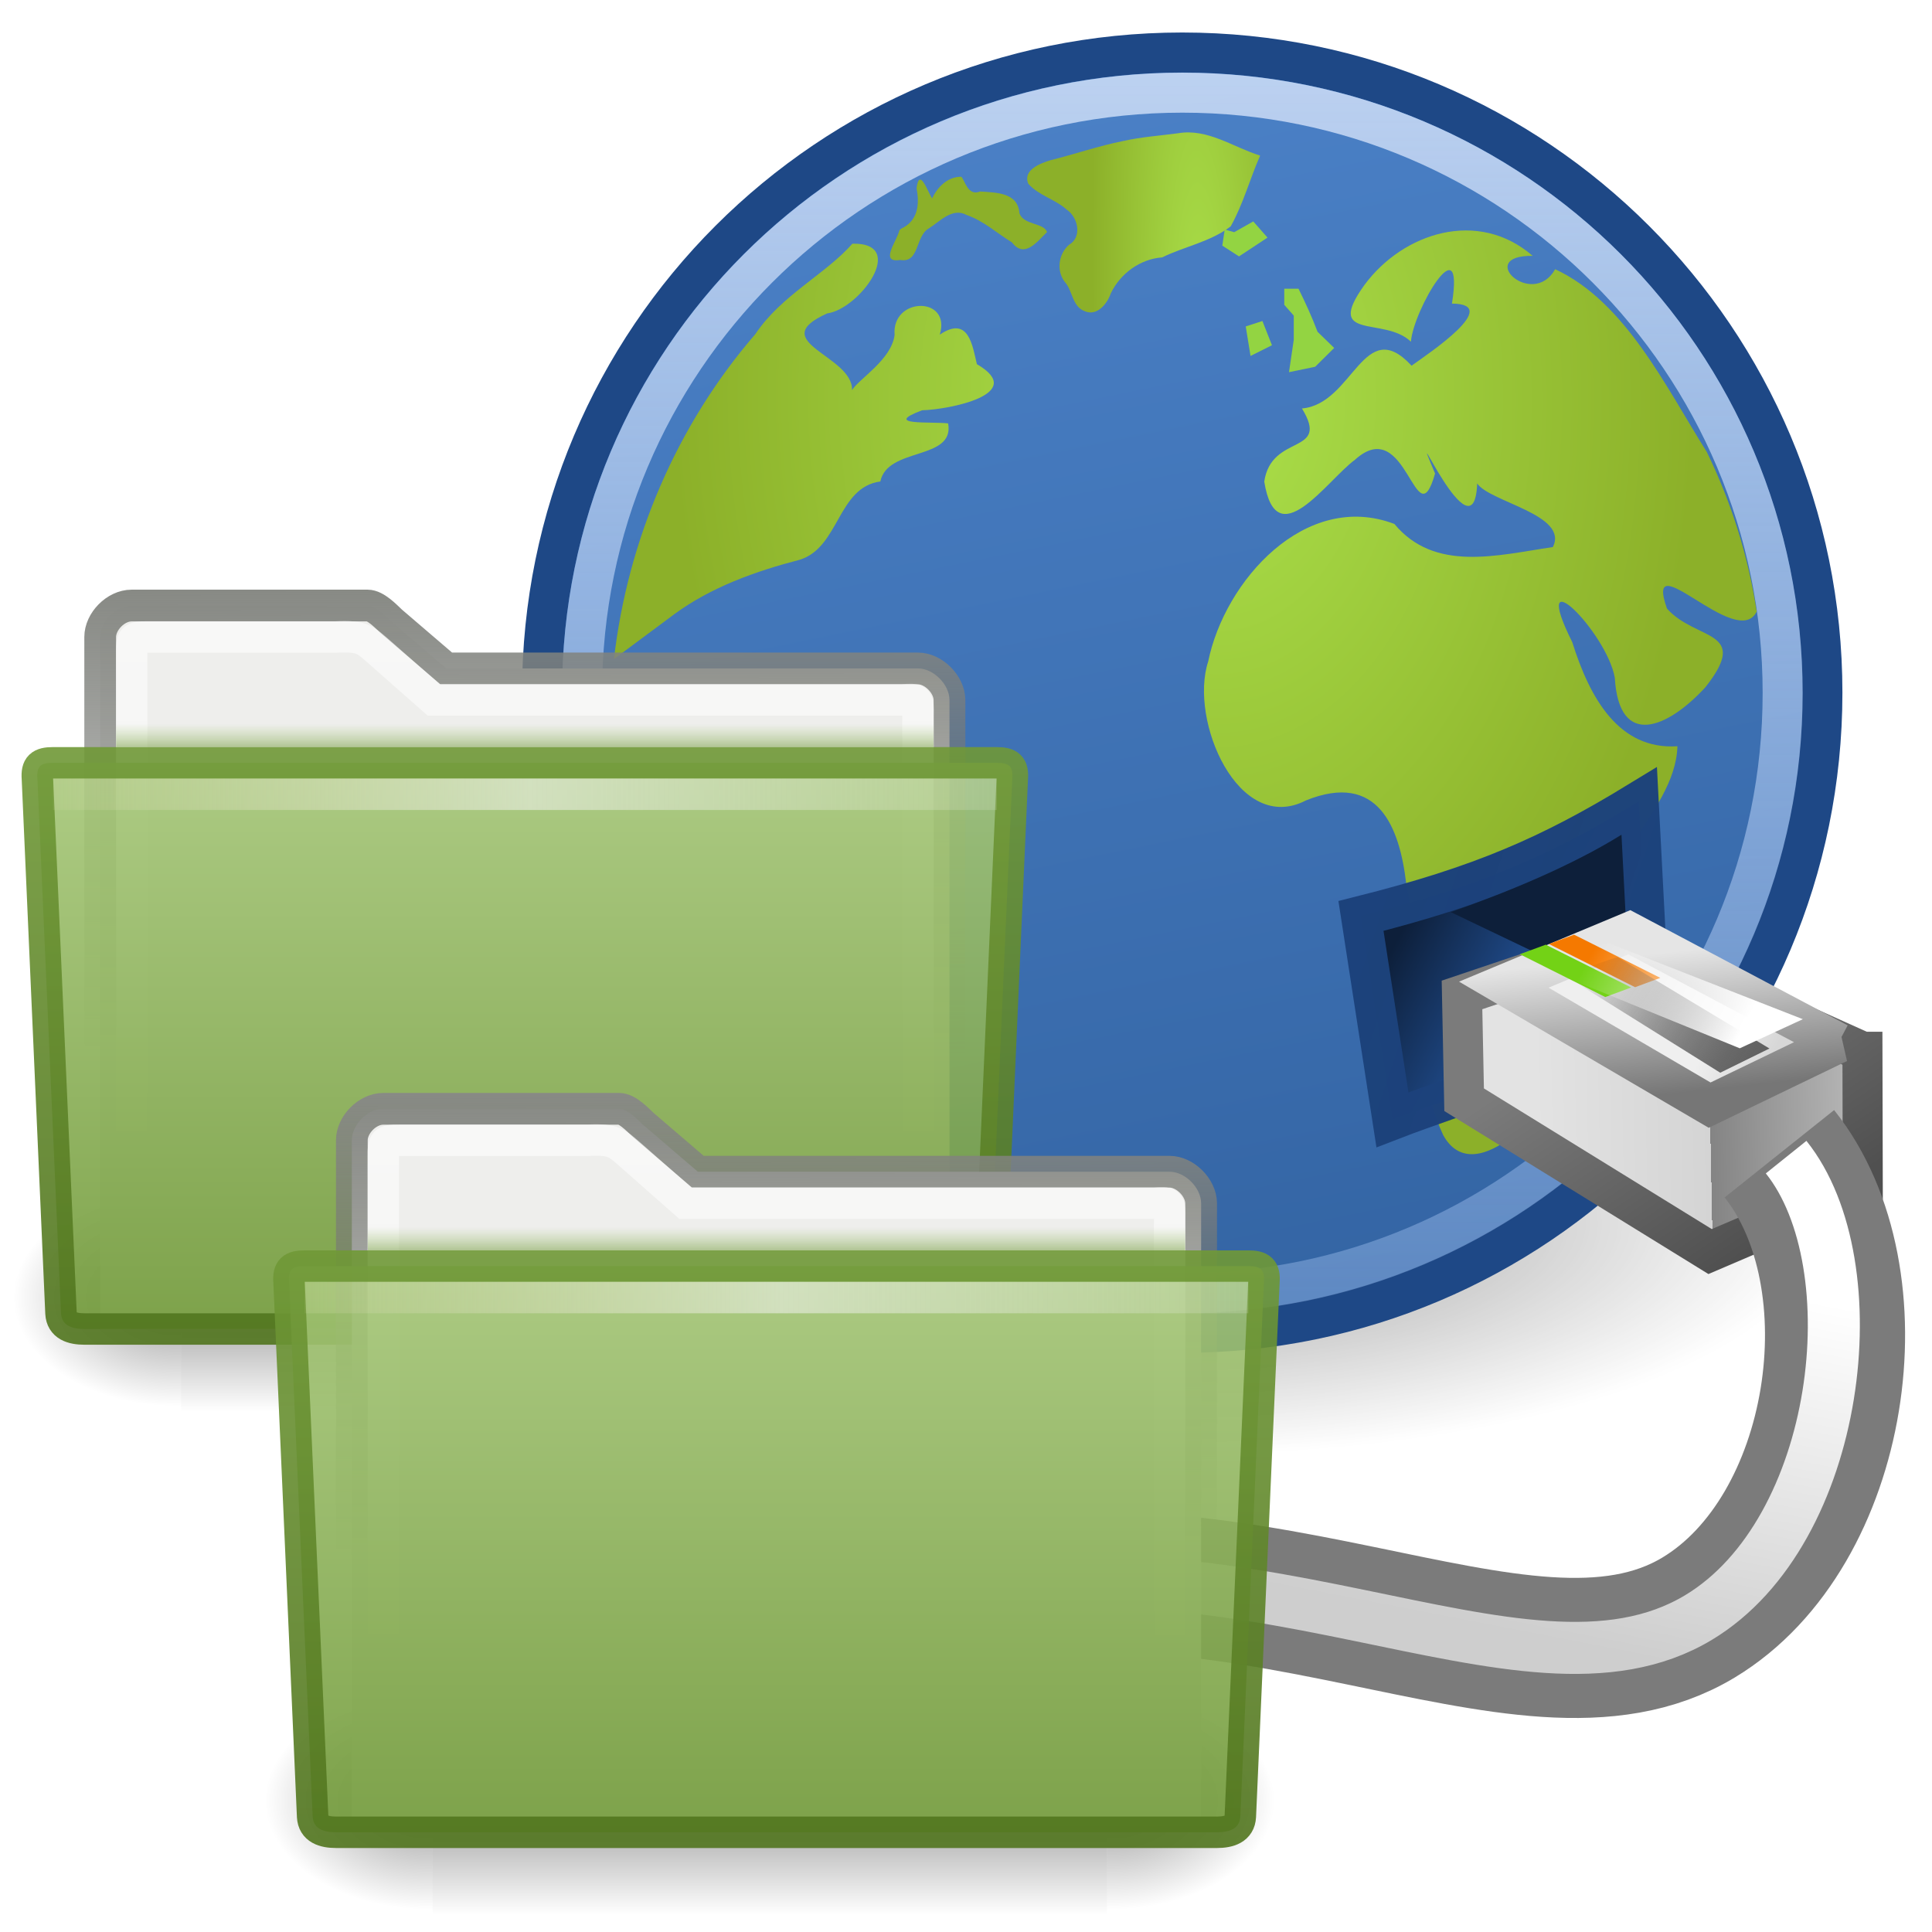 <?xml version="1.0" encoding="UTF-8" standalone="no"?>
<!-- Created with Inkscape (http://www.inkscape.org/) -->

<svg
   xmlns:dc="http://purl.org/dc/elements/1.1/"
   xmlns:cc="http://creativecommons.org/ns#"
   xmlns:rdf="http://www.w3.org/1999/02/22-rdf-syntax-ns#"
   xmlns:svg="http://www.w3.org/2000/svg"
   xmlns="http://www.w3.org/2000/svg"
   xmlns:xlink="http://www.w3.org/1999/xlink"
   xmlns:sodipodi="http://sodipodi.sourceforge.net/DTD/sodipodi-0.dtd"
   xmlns:inkscape="http://www.inkscape.org/namespaces/inkscape"
   width="64"
   height="64"
   id="svg7826"
   sodipodi:version="0.32"
   inkscape:version="0.48.1 r9760"
   sodipodi:docname="shareFiles.svg"
   inkscape:output_extension="org.inkscape.output.svg.inkscape"
   version="1.1"
   inkscape:export-filename="/home/wiliam/devel/guanandy/Images/shareFiles.png"
   inkscape:export-xdpi="90"
   inkscape:export-ydpi="90">
  <defs
     id="defs7828">
    <linearGradient
       inkscape:collect="always"
       xlink:href="#linearGradient4305-4-8"
       id="linearGradient7808"
       gradientUnits="userSpaceOnUse"
       gradientTransform="matrix(0.31,0,0,0.943,4.526,-4.851)"
       x1="7.238"
       y1="36.005"
       x2="132.86"
       y2="35.858" />
    <linearGradient
       inkscape:collect="always"
       xlink:href="#linearGradient10580"
       id="linearGradient7810"
       gradientUnits="userSpaceOnUse"
       gradientTransform="matrix(0.24,0,0,0.167,9.197,22.762)"
       x1="65.307"
       y1="22"
       x2="65.307"
       y2="28.004" />
    <linearGradient
       inkscape:collect="always"
       xlink:href="#linearGradient10572"
       id="linearGradient7814"
       gradientUnits="userSpaceOnUse"
       gradientTransform="matrix(1,0,0,1,-125.388,-36.572)"
       x1="151"
       y1="64"
       x2="151"
       y2="83" />
    <linearGradient
       inkscape:collect="always"
       xlink:href="#linearGradient10566"
       id="linearGradient7812"
       gradientUnits="userSpaceOnUse"
       gradientTransform="matrix(0.242,0,0,0.237,17.726,-50.629)"
       x1="28.273"
       y1="325.342"
       x2="28.272"
       y2="409.804" />
    <linearGradient
       inkscape:collect="always"
       xlink:href="#linearGradient17648"
       id="linearGradient7816"
       gradientUnits="userSpaceOnUse"
       gradientTransform="matrix(0.667,0,0,0.667,7.571,16.595)"
       x1="24.001"
       y1="10.239"
       x2="24"
       y2="38.763" />
    <linearGradient
       inkscape:collect="always"
       xlink:href="#linearGradient6293"
       id="linearGradient7818"
       gradientUnits="userSpaceOnUse"
       gradientTransform="matrix(0.679,0,0,0.666,7.269,16.603)"
       x1="24"
       y1="8.765"
       x2="24.046"
       y2="31.23" />
    <linearGradient
       gradientTransform="matrix(1.003,0,0,1,-8.237,8)"
       y2="19.958"
       x2="71.999"
       y1="14.258"
       x1="71.999"
       gradientUnits="userSpaceOnUse"
       id="linearGradient4305-4-8">
      <stop
         id="stop4307-0-1"
         style="stop-color:#feebd6;stop-opacity:0;"
         offset="0.004" />
      <stop
         offset="0.461"
         style="stop-color:#f5f5f5;stop-opacity:0.53"
         id="stop4309-8-0" />
      <stop
         id="stop4311-0-3"
         style="stop-color:#f5f5f5;stop-opacity:0"
         offset="1" />
    </linearGradient>
    <linearGradient
       inkscape:collect="always"
       xlink:href="#linearGradient4305-4-8"
       id="linearGradient7802"
       gradientUnits="userSpaceOnUse"
       gradientTransform="matrix(0.31,0,0,0.943,-3.474,-20.851)"
       x1="7.238"
       y1="36.005"
       x2="132.86"
       y2="35.858" />
    <linearGradient
       gradientTransform="matrix(1.003,0,0,1,-8.237,8)"
       y2="19.958"
       x2="71.999"
       y1="14.258"
       x1="71.999"
       gradientUnits="userSpaceOnUse"
       id="linearGradient10580">
      <stop
         id="stop10582"
         style="stop-color:#97bf60;stop-opacity:0"
         offset="0.25" />
      <stop
         id="stop10584"
         style="stop-color:#709937;stop-opacity:1"
         offset="1" />
    </linearGradient>
    <linearGradient
       inkscape:collect="always"
       xlink:href="#linearGradient10580"
       id="linearGradient7800"
       gradientUnits="userSpaceOnUse"
       gradientTransform="matrix(0.24,0,0,0.167,1.197,6.762)"
       x1="65.307"
       y1="22"
       x2="65.307"
       y2="28.004" />
    <linearGradient
       inkscape:collect="always"
       id="linearGradient10572">
      <stop
         style="stop-color:#709937;stop-opacity:1"
         offset="0"
         id="stop10574" />
      <stop
         style="stop-color:#51751e;stop-opacity:1"
         offset="1"
         id="stop10576" />
    </linearGradient>
    <linearGradient
       inkscape:collect="always"
       xlink:href="#linearGradient10572"
       id="linearGradient7798"
       gradientUnits="userSpaceOnUse"
       gradientTransform="matrix(1,0,0,1,-133.388,-52.572)"
       x1="151"
       y1="64"
       x2="151"
       y2="83" />
    <linearGradient
       id="linearGradient10566">
      <stop
         style="stop-color:#aacb7d;stop-opacity:1"
         offset="0"
         id="stop10568" />
      <stop
         style="stop-color:#709937;stop-opacity:1"
         offset="1"
         id="stop10570" />
    </linearGradient>
    <linearGradient
       inkscape:collect="always"
       xlink:href="#linearGradient10566"
       id="linearGradient7796"
       gradientUnits="userSpaceOnUse"
       gradientTransform="matrix(0.242,0,0,0.237,9.726,-66.629)"
       x1="28.273"
       y1="325.342"
       x2="28.272"
       y2="409.804" />
    <linearGradient
       id="linearGradient17648">
      <stop
         id="stop17650"
         offset="0"
         style="stop-color:#ffffff;stop-opacity:0.6" />
      <stop
         id="stop17652"
         offset="1"
         style="stop-color:#ffffff;stop-opacity:0;" />
    </linearGradient>
    <linearGradient
       inkscape:collect="always"
       xlink:href="#linearGradient17648"
       id="linearGradient7794"
       gradientUnits="userSpaceOnUse"
       gradientTransform="matrix(0.667,0,0,0.667,-0.429,0.595)"
       x1="24.001"
       y1="10.239"
       x2="24"
       y2="38.763" />
    <linearGradient
       inkscape:collect="always"
       id="linearGradient6293">
      <stop
         style="stop-color:#888a85;stop-opacity:1"
         offset="0"
         id="stop6295" />
      <stop
         style="stop-color:#555753;stop-opacity:0"
         offset="1"
         id="stop6297" />
    </linearGradient>
    <linearGradient
       inkscape:collect="always"
       xlink:href="#linearGradient6293"
       id="linearGradient7792"
       gradientUnits="userSpaceOnUse"
       gradientTransform="matrix(0.679,0,0,0.666,-0.731,0.603)"
       x1="24"
       y1="8.765"
       x2="24.046"
       y2="31.23" />
    <radialGradient
       inkscape:collect="always"
       xlink:href="#linearGradient5060"
       id="radialGradient7790"
       gradientUnits="userSpaceOnUse"
       gradientTransform="matrix(-2.774,0,0,1.97,112.762,-872.885)"
       cx="605.714"
       cy="486.648"
       fx="605.714"
       fy="486.648"
       r="117.143" />
    <radialGradient
       inkscape:collect="always"
       xlink:href="#linearGradient5060"
       id="radialGradient7788"
       gradientUnits="userSpaceOnUse"
       gradientTransform="matrix(2.774,0,0,1.97,-1891.633,-872.885)"
       cx="605.714"
       cy="486.648"
       fx="605.714"
       fy="486.648"
       r="117.143" />
    <linearGradient
       inkscape:collect="always"
       xlink:href="#linearGradient5048"
       id="linearGradient7786"
       gradientUnits="userSpaceOnUse"
       gradientTransform="matrix(2.774,0,0,1.97,-1892.179,-872.885)"
       x1="302.857"
       y1="366.648"
       x2="302.857"
       y2="609.505" />
    <radialGradient
       inkscape:collect="always"
       xlink:href="#linearGradient5060"
       id="radialGradient7824"
       gradientUnits="userSpaceOnUse"
       gradientTransform="matrix(-2.774,0,0,1.97,112.762,-872.885)"
       cx="605.714"
       cy="486.648"
       fx="605.714"
       fy="486.648"
       r="117.143" />
    <linearGradient
       inkscape:collect="always"
       id="linearGradient5060">
      <stop
         style="stop-color:black;stop-opacity:1;"
         offset="0"
         id="stop5062" />
      <stop
         style="stop-color:black;stop-opacity:0;"
         offset="1"
         id="stop5064" />
    </linearGradient>
    <radialGradient
       inkscape:collect="always"
       xlink:href="#linearGradient5060"
       id="radialGradient7822"
       gradientUnits="userSpaceOnUse"
       gradientTransform="matrix(2.774,0,0,1.97,-1891.633,-872.885)"
       cx="605.714"
       cy="486.648"
       fx="605.714"
       fy="486.648"
       r="117.143" />
    <linearGradient
       id="linearGradient5048">
      <stop
         style="stop-color:black;stop-opacity:0;"
         offset="0"
         id="stop5050" />
      <stop
         id="stop5056"
         offset="0.5"
         style="stop-color:black;stop-opacity:1;" />
      <stop
         style="stop-color:black;stop-opacity:0;"
         offset="1"
         id="stop5052" />
    </linearGradient>
    <linearGradient
       inkscape:collect="always"
       xlink:href="#linearGradient5048"
       id="linearGradient7820"
       gradientUnits="userSpaceOnUse"
       gradientTransform="matrix(2.774,0,0,1.97,-1892.179,-872.885)"
       x1="302.857"
       y1="366.648"
       x2="302.857"
       y2="609.505" />
    <radialGradient
       r="8.062"
       fy="19.031"
       fx="11.25"
       cy="19.031"
       cx="11.25"
       gradientTransform="matrix(1,0,0,0.283,0,13.646)"
       gradientUnits="userSpaceOnUse"
       id="radialGradient5855"
       xlink:href="#linearGradient5105"
       inkscape:collect="always" />
    <linearGradient
       inkscape:collect="always"
       id="linearGradient5105">
      <stop
         style="stop-color:black;stop-opacity:1;"
         offset="0"
         id="stop5107" />
      <stop
         style="stop-color:black;stop-opacity:0;"
         offset="1"
         id="stop5109" />
    </linearGradient>
    <linearGradient
       gradientTransform="translate(-2.07875e-5,-1)"
       gradientUnits="userSpaceOnUse"
       y2="37"
       x2="25"
       y1="9"
       x1="25"
       id="linearGradient3169"
       xlink:href="#linearGradient3163"
       inkscape:collect="always" />
    <linearGradient
       id="linearGradient3163">
      <stop
         id="stop3165"
         offset="0"
         style="stop-color:#faa546;stop-opacity:1;" />
      <stop
         id="stop3167"
         offset="1"
         style="stop-color:#e07a1f;stop-opacity:1;" />
    </linearGradient>
    <linearGradient
       y2="58.048"
       x2="105.324"
       y1="2.048"
       x1="58.749"
       gradientTransform="matrix(1.005,0,0,1,-55.021,-4.048)"
       gradientUnits="userSpaceOnUse"
       id="linearGradient5862"
       xlink:href="#linearGradient5113"
       inkscape:collect="always" />
    <linearGradient
       inkscape:collect="always"
       id="linearGradient5113">
      <stop
         style="stop-color:white;stop-opacity:1;"
         offset="0"
         id="stop5115" />
      <stop
         style="stop-color:white;stop-opacity:0;"
         offset="1"
         id="stop5117" />
    </linearGradient>
    <radialGradient
       r="16.336"
       fy="31.564"
       fx="16.537"
       cy="31.564"
       cx="16.537"
       gradientUnits="userSpaceOnUse"
       id="radialGradient7061"
       xlink:href="#linearGradient13101"
       inkscape:collect="always" />
    <linearGradient
       id="linearGradient13101"
       inkscape:collect="always">
      <stop
         id="stop13103"
         offset="0"
         style="stop-color:#000000;stop-opacity:1;" />
      <stop
         id="stop13105"
         offset="1"
         style="stop-color:#000000;stop-opacity:0;" />
    </linearGradient>
    <filter
       id="filter14190"
       inkscape:collect="always"
       color-interpolation-filters="sRGB">
      <feGaussianBlur
         id="feGaussianBlur14192"
         stdDeviation="0.789"
         inkscape:collect="always" />
    </filter>
    <linearGradient
       y2="48.41"
       x2="17.795"
       y1="15.976"
       x1="11.167"
       gradientUnits="userSpaceOnUse"
       id="linearGradient7063"
       xlink:href="#linearGradient4173"
       inkscape:collect="always" />
    <linearGradient
       id="linearGradient4173">
      <stop
         id="stop4175"
         offset="0"
         style="stop-color:#4b81c7;stop-opacity:1" />
      <stop
         id="stop4177"
         offset="1"
         style="stop-color:#3364a3;stop-opacity:1" />
    </linearGradient>
    <linearGradient
       y2="52.398"
       x2="15.877"
       y1="14.684"
       x1="15.865"
       gradientUnits="userSpaceOnUse"
       id="linearGradient7065"
       xlink:href="#linearGradient5154"
       inkscape:collect="always" />
    <linearGradient
       id="linearGradient5154">
      <stop
         id="stop5156"
         offset="0"
         style="stop-color:#bcd1f0;stop-opacity:1;" />
      <stop
         id="stop5158"
         offset="1"
         style="stop-color:#89aee3;stop-opacity:0.407;" />
    </linearGradient>
    <radialGradient
       r="4.135"
       fy="14.542"
       fx="25.135"
       cy="14.542"
       cx="25.135"
       gradientTransform="matrix(0.13,4.701,-0.66,0.018,36.345,-107.329)"
       gradientUnits="userSpaceOnUse"
       id="radialGradient3218"
       xlink:href="#linearGradient8918"
       inkscape:collect="always" />
    <linearGradient
       id="linearGradient8918">
      <stop
         id="stop8920"
         offset="0"
         style="stop-color:#abe14b;stop-opacity:1;" />
      <stop
         id="stop8922"
         offset="1"
         style="stop-color:#8cb029;stop-opacity:1;" />
    </linearGradient>
    <radialGradient
       r="8.617"
       fy="18.944"
       fx="24.652"
       cy="18.944"
       cx="24.653"
       gradientTransform="matrix(0.056,2.01,-1.435,0.04,54.923,-38.966)"
       gradientUnits="userSpaceOnUse"
       id="radialGradient3183"
       xlink:href="#linearGradient8918"
       inkscape:collect="always" />
    <radialGradient
       r="2.972"
       fy="17.574"
       fx="24.479"
       cy="17.574"
       cx="24.479"
       gradientTransform="matrix(0.181,6.54,-0.488,0.014,34.419,-149.321)"
       gradientUnits="userSpaceOnUse"
       id="radialGradient3198"
       xlink:href="#linearGradient8918"
       inkscape:collect="always" />
    <radialGradient
       r="9.822"
       fy="17.258"
       fx="25.969"
       cy="17.258"
       cx="25.969"
       gradientTransform="matrix(0.05,1.817,-1.223,0.034,50.07,-36.844)"
       gradientUnits="userSpaceOnUse"
       id="radialGradient3168"
       xlink:href="#linearGradient8918"
       inkscape:collect="always" />
    <linearGradient
       gradientTransform="matrix(1.135,0.383,-0.381,1.132,-110.422,-58.018)"
       gradientUnits="userSpaceOnUse"
       y2="26.142"
       x2="137.043"
       y1="26.582"
       x1="139.814"
       id="linearGradient8096"
       xlink:href="#linearGradient8090"
       inkscape:collect="always" />
    <linearGradient
       id="linearGradient8090"
       inkscape:collect="always">
      <stop
         id="stop8092"
         offset="0"
         style="stop-color:#214e90;stop-opacity:1" />
      <stop
         id="stop8094"
         offset="1"
         style="stop-color:#0d1f3a;stop-opacity:1" />
    </linearGradient>
    <linearGradient
       gradientTransform="matrix(1.135,0.383,-0.381,1.132,-110.422,-58.018)"
       gradientUnits="userSpaceOnUse"
       y2="25.485"
       x2="142.382"
       y1="25.485"
       x1="135.059"
       id="linearGradient8106"
       xlink:href="#linearGradient8100"
       inkscape:collect="always" />
    <linearGradient
       id="linearGradient8100">
      <stop
         id="stop8102"
         offset="0"
         style="stop-color:#1c427b;stop-opacity:1;" />
      <stop
         id="stop8104"
         offset="1"
         style="stop-color:#1c427b;stop-opacity:0.979" />
    </linearGradient>
    <linearGradient
       gradientTransform="matrix(1.022,0,0,1,-102.973,-6e-6)"
       gradientUnits="userSpaceOnUse"
       y2="29.286"
       x2="146.803"
       y1="29.455"
       x1="138.241"
       id="linearGradient8121"
       xlink:href="#linearGradient8115"
       inkscape:collect="always" />
    <linearGradient
       id="linearGradient8115">
      <stop
         id="stop8117"
         offset="0"
         style="stop-color:#e3e3e3;stop-opacity:1;" />
      <stop
         style="stop-color:#d4d4d4;stop-opacity:1;"
         offset="0.5"
         id="stop8123" />
      <stop
         id="stop8125"
         offset="0.5"
         style="stop-color:#848484;stop-opacity:1;" />
      <stop
         id="stop8119"
         offset="1"
         style="stop-color:#c1c1c1;stop-opacity:1;" />
    </linearGradient>
    <linearGradient
       gradientTransform="translate(7.0596046e-6,-6e-6)"
       gradientUnits="userSpaceOnUse"
       y2="32.121"
       x2="44.09"
       y1="26.521"
       x1="40.321"
       id="linearGradient13096"
       xlink:href="#linearGradient13090"
       inkscape:collect="always" />
    <linearGradient
       id="linearGradient13090"
       inkscape:collect="always">
      <stop
         id="stop13092"
         offset="0"
         style="stop-color:#7b7b7b;stop-opacity:1;" />
      <stop
         id="stop13094"
         offset="1"
         style="stop-color:#505050;stop-opacity:1" />
    </linearGradient>
    <linearGradient
       y2="33.344"
       x2="44.018"
       y1="42.278"
       x1="42.381"
       gradientTransform="matrix(1,0,0,1.058,7.0596046e-6,-1.859)"
       gradientUnits="userSpaceOnUse"
       id="linearGradient7095"
       xlink:href="#linearGradient4612"
       inkscape:collect="always" />
    <linearGradient
       id="linearGradient4612"
       inkscape:collect="always">
      <stop
         id="stop4614"
         offset="0"
         style="stop-color:#cecece;stop-opacity:1;" />
      <stop
         id="stop4616"
         offset="1"
         style="stop-color:#ffffff;stop-opacity:1" />
    </linearGradient>
    <linearGradient
       y2="88.849"
       x2="327.92"
       y1="93.75"
       x1="327.92"
       gradientUnits="userSpaceOnUse"
       id="linearGradient9330"
       xlink:href="#linearGradient4772"
       inkscape:collect="always" />
    <linearGradient
       id="linearGradient4772"
       inkscape:collect="always">
      <stop
         id="stop4774"
         offset="0"
         style="stop-color:#000000;stop-opacity:1;" />
      <stop
         id="stop4776"
         offset="1"
         style="stop-color:#000000;stop-opacity:0;" />
    </linearGradient>
    <linearGradient
       y2="93.069"
       x2="320.281"
       y1="86.743"
       x1="320.281"
       gradientTransform="matrix(0.688,0,0,0.704,99.031,88.958)"
       gradientUnits="userSpaceOnUse"
       id="linearGradient9332"
       xlink:href="#linearGradient4693"
       inkscape:collect="always" />
    <linearGradient
       id="linearGradient4693">
      <stop
         style="stop-color:#555753;stop-opacity:1"
         offset="0"
         id="stop4695" />
      <stop
         id="stop4701"
         offset="0.301"
         style="stop-color:#babdb6;stop-opacity:1" />
      <stop
         style="stop-color:#eeeeec;stop-opacity:1"
         offset="0.48"
         id="stop3408" />
      <stop
         id="stop4699"
         offset="0.643"
         style="stop-color:#ffffff;stop-opacity:1" />
      <stop
         style="stop-color:#555753;stop-opacity:1"
         offset="1"
         id="stop4697" />
    </linearGradient>
    <linearGradient
       y2="93.876"
       x2="325.812"
       y1="86.909"
       x1="325.812"
       gradientTransform="matrix(0.688,0,0,0.704,99.031,88.958)"
       gradientUnits="userSpaceOnUse"
       id="linearGradient9334"
       xlink:href="#linearGradient2712"
       inkscape:collect="always" />
    <linearGradient
       id="linearGradient2712">
      <stop
         style="stop-color:#555753;stop-opacity:1"
         offset="0"
         id="stop2714" />
      <stop
         id="stop2716"
         offset="0.52"
         style="stop-color:#babdb6;stop-opacity:1" />
      <stop
         style="stop-color:#888a85;stop-opacity:1"
         offset="0.817"
         id="stop2718" />
      <stop
         style="stop-color:#555753;stop-opacity:1"
         offset="1"
         id="stop2720" />
    </linearGradient>
    <radialGradient
       r="8.438"
       fy="91.506"
       fx="320.031"
       cy="91.506"
       cx="320.031"
       gradientTransform="matrix(1.274,1.1189841e-8,0,0.158,-88.512,138.061)"
       gradientUnits="userSpaceOnUse"
       id="radialGradient9336"
       xlink:href="#linearGradient4713"
       inkscape:collect="always" />
    <linearGradient
       id="linearGradient4713"
       inkscape:collect="always">
      <stop
         id="stop4715"
         offset="0"
         style="stop-color:#ffffff;stop-opacity:1;" />
      <stop
         id="stop4717"
         offset="1"
         style="stop-color:#ffffff;stop-opacity:0;" />
    </linearGradient>
    <linearGradient
       y2="93.5"
       x2="328.25"
       y1="93.5"
       x1="311.625"
       gradientTransform="matrix(0.67,0,0,0.956,104.587,65.046)"
       gradientUnits="userSpaceOnUse"
       id="linearGradient9338"
       xlink:href="#linearGradient2715"
       inkscape:collect="always" />
    <linearGradient
       id="linearGradient2715">
      <stop
         style="stop-color:#ffffff;stop-opacity:1;"
         offset="0"
         id="stop2717" />
      <stop
         id="stop2719"
         offset="0.162"
         style="stop-color:#d3d7cf;stop-opacity:1" />
      <stop
         style="stop-color:#d3d7cf;stop-opacity:1"
         offset="0.856"
         id="stop2721" />
      <stop
         style="stop-color:#ffffff;stop-opacity:1"
         offset="1"
         id="stop2723" />
    </linearGradient>
    <radialGradient
       r="23"
       fy="61.655"
       fx="314.31"
       cy="61.655"
       cx="314.31"
       gradientTransform="matrix(0.776,2.944,-0.74,0.202,114.423,-805.602)"
       gradientUnits="userSpaceOnUse"
       id="radialGradient9340"
       xlink:href="#linearGradient4654"
       inkscape:collect="always" />
    <linearGradient
       id="linearGradient4654"
       inkscape:collect="always">
      <stop
         id="stop4656"
         offset="0"
         style="stop-color:#eeeeec;stop-opacity:1" />
      <stop
         id="stop4658"
         offset="1"
         style="stop-color:#babdb6;stop-opacity:1" />
    </linearGradient>
    <linearGradient
       y2="54.018"
       x2="293"
       y1="97"
       x1="333.25"
       gradientTransform="matrix(0.689,0,0,0.7,98.556,90.315)"
       gradientUnits="userSpaceOnUse"
       id="linearGradient9342"
       xlink:href="#linearGradient5538"
       inkscape:collect="always" />
    <linearGradient
       inkscape:collect="always"
       id="linearGradient5538">
      <stop
         style="stop-color:#555753;stop-opacity:1;"
         offset="0"
         id="stop5540" />
      <stop
         style="stop-color:#babdb6;stop-opacity:1"
         offset="1"
         id="stop5542" />
    </linearGradient>
    <radialGradient
       r="22"
       fy="75.284"
       fx="314.369"
       cy="75.284"
       cx="314.369"
       gradientTransform="matrix(-2.084,-0.717,0.144,-0.422,965.518,393.216)"
       gradientUnits="userSpaceOnUse"
       id="radialGradient9344"
       xlink:href="#linearGradient4646"
       inkscape:collect="always" />
    <linearGradient
       id="linearGradient4646"
       inkscape:collect="always">
      <stop
         id="stop4648"
         offset="0"
         style="stop-color:#ffffff;stop-opacity:1;" />
      <stop
         id="stop4650"
         offset="1"
         style="stop-color:#ffffff;stop-opacity:0.1" />
    </linearGradient>
    <radialGradient
       r="19"
       fy="37.922"
       fx="24.006"
       cy="37.922"
       cx="24.006"
       gradientTransform="matrix(1.749,0,0,0.711,277.006,120.294)"
       gradientUnits="userSpaceOnUse"
       id="radialGradient9346"
       xlink:href="#linearGradient2705"
       inkscape:collect="always" />
    <linearGradient
       id="linearGradient2705">
      <stop
         id="stop2707"
         offset="0"
         style="stop-color:#97bf60;stop-opacity:1" />
      <stop
         id="stop2709"
         offset="1"
         style="stop-color:#51751e;stop-opacity:1" />
    </linearGradient>
    <linearGradient
       y2="202.5"
       x2="178"
       y1="44.5"
       x1="88"
       gradientTransform="matrix(0.125,0,0,0.113,300.5,123.871)"
       gradientUnits="userSpaceOnUse"
       id="linearGradient9348"
       xlink:href="#linearGradient5687"
       inkscape:collect="always" />
    <linearGradient
       id="linearGradient5687"
       inkscape:collect="always">
      <stop
         id="stop5689"
         offset="0"
         style="stop-color:#ffffff;stop-opacity:1;" />
      <stop
         id="stop5691"
         offset="1"
         style="stop-color:#ffffff;stop-opacity:0;" />
    </linearGradient>
    <radialGradient
       r="12.5"
       fy="58"
       fx="327.5"
       cy="58"
       cx="327.5"
       gradientTransform="matrix(3.654,3.5088616e-8,0,0.869,-871.678,81.613)"
       gradientUnits="userSpaceOnUse"
       id="radialGradient9350"
       xlink:href="#linearGradient4788"
       inkscape:collect="always" />
    <linearGradient
       id="linearGradient4788"
       inkscape:collect="always">
      <stop
         id="stop4790"
         offset="0"
         style="stop-color:#ffffff;stop-opacity:1;" />
      <stop
         id="stop4792"
         offset="1"
         style="stop-color:#ffffff;stop-opacity:0;" />
    </linearGradient>
    <radialGradient
       r="12.5"
       fy="58"
       fx="326.021"
       cy="58"
       cx="326.021"
       gradientTransform="matrix(-1.489,6.543068e-7,0.063,-1.061,793.032,193.52)"
       gradientUnits="userSpaceOnUse"
       id="radialGradient9352"
       xlink:href="#linearGradient4788-7"
       inkscape:collect="always" />
    <linearGradient
       id="linearGradient4788-7"
       inkscape:collect="always">
      <stop
         id="stop4790-8"
         offset="0"
         style="stop-color:#ffffff;stop-opacity:1;" />
      <stop
         id="stop4792-6"
         offset="1"
         style="stop-color:#ffffff;stop-opacity:0;" />
    </linearGradient>
    <linearGradient
       gradientTransform="matrix(1.005,0,0,1,-100.411,-6e-6)"
       gradientUnits="userSpaceOnUse"
       y2="26.851"
       x2="144.288"
       y1="26.125"
       x1="142.902"
       id="linearGradient8143"
       xlink:href="#linearGradient8137"
       inkscape:collect="always" />
    <linearGradient
       id="linearGradient8137">
      <stop
         id="stop8139"
         offset="0"
         style="stop-color:#efefef;stop-opacity:1" />
      <stop
         id="stop8141"
         offset="1"
         style="stop-color:#d7d7d7;stop-opacity:1" />
    </linearGradient>
    <linearGradient
       gradientTransform="matrix(1.005,0,0,1,-100.411,-6e-6)"
       gradientUnits="userSpaceOnUse"
       y2="28.502"
       x2="141.461"
       y1="24.998"
       x1="141.082"
       id="linearGradient8133"
       xlink:href="#linearGradient8127"
       inkscape:collect="always" />
    <linearGradient
       id="linearGradient8127">
      <stop
         id="stop8129"
         offset="0"
         style="stop-color:#e5e5e5;stop-opacity:1;" />
      <stop
         id="stop8131"
         offset="1"
         style="stop-color:#767676;stop-opacity:1" />
    </linearGradient>
    <linearGradient
       gradientTransform="translate(7.0596046e-6,-6e-6)"
       gradientUnits="userSpaceOnUse"
       y2="25.092"
       x2="39.727"
       y1="27.865"
       x1="43.774"
       id="linearGradient13136"
       xlink:href="#linearGradient13130"
       inkscape:collect="always" />
    <linearGradient
       id="linearGradient13130"
       inkscape:collect="always">
      <stop
         id="stop13132"
         offset="0"
         style="stop-color:#616161;stop-opacity:1" />
      <stop
         id="stop13134"
         offset="1"
         style="stop-color:#000000;stop-opacity:0" />
    </linearGradient>
    <linearGradient
       gradientTransform="translate(0.27,0.377)"
       gradientUnits="userSpaceOnUse"
       y2="24.55"
       x2="39.48"
       y1="26.509"
       x1="43.223"
       id="linearGradient13128"
       xlink:href="#linearGradient13122"
       inkscape:collect="always" />
    <linearGradient
       id="linearGradient13122"
       inkscape:collect="always">
      <stop
         id="stop13124"
         offset="0"
         style="stop-color:#ffffff;stop-opacity:1;" />
      <stop
         id="stop13126"
         offset="1"
         style="stop-color:#ffffff;stop-opacity:0;" />
    </linearGradient>
    <linearGradient
       inkscape:collect="always"
       xlink:href="#linearGradient13122"
       id="linearGradient3575"
       gradientUnits="userSpaceOnUse"
       gradientTransform="translate(0.917,52.59)"
       x1="43.223"
       y1="26.509"
       x2="39.48"
       y2="24.55" />
    <linearGradient
       inkscape:collect="always"
       xlink:href="#linearGradient13130"
       id="linearGradient3579"
       gradientUnits="userSpaceOnUse"
       gradientTransform="translate(0.647,52.213)"
       x1="43.774"
       y1="27.865"
       x2="39.727"
       y2="25.092" />
    <linearGradient
       inkscape:collect="always"
       xlink:href="#linearGradient8137"
       id="linearGradient3583"
       gradientUnits="userSpaceOnUse"
       gradientTransform="matrix(1.005,0,0,1,-99.764,52.213)"
       x1="142.902"
       y1="26.125"
       x2="144.288"
       y2="26.851" />
    <linearGradient
       inkscape:collect="always"
       xlink:href="#linearGradient8127"
       id="linearGradient3585"
       gradientUnits="userSpaceOnUse"
       gradientTransform="matrix(1.005,0,0,1,-99.764,52.213)"
       x1="141.082"
       y1="24.998"
       x2="141.461"
       y2="28.502" />
    <linearGradient
       inkscape:collect="always"
       xlink:href="#linearGradient4612"
       id="linearGradient3603"
       gradientUnits="userSpaceOnUse"
       gradientTransform="matrix(1,0,0,1.058,0.647,50.354)"
       x1="42.381"
       y1="42.278"
       x2="44.018"
       y2="33.344" />
    <linearGradient
       inkscape:collect="always"
       xlink:href="#linearGradient8115"
       id="linearGradient3607"
       gradientUnits="userSpaceOnUse"
       gradientTransform="matrix(1.022,0,0,1,-102.327,52.213)"
       x1="138.241"
       y1="29.455"
       x2="146.803"
       y2="29.286" />
    <linearGradient
       inkscape:collect="always"
       xlink:href="#linearGradient13090"
       id="linearGradient3609"
       gradientUnits="userSpaceOnUse"
       gradientTransform="translate(0.647,52.213)"
       x1="40.321"
       y1="26.521"
       x2="44.09"
       y2="32.121" />
    <linearGradient
       inkscape:collect="always"
       xlink:href="#linearGradient8090"
       id="linearGradient3613"
       gradientUnits="userSpaceOnUse"
       gradientTransform="matrix(1.135,0.383,-0.381,1.132,-109.775,-5.805)"
       x1="139.814"
       y1="26.582"
       x2="137.043"
       y2="26.142" />
    <linearGradient
       inkscape:collect="always"
       xlink:href="#linearGradient8100"
       id="linearGradient3615"
       gradientUnits="userSpaceOnUse"
       gradientTransform="matrix(1.135,0.383,-0.381,1.132,-109.775,-5.805)"
       x1="135.059"
       y1="25.485"
       x2="142.382"
       y2="25.485" />
    <radialGradient
       inkscape:collect="always"
       xlink:href="#linearGradient13101"
       id="radialGradient3653"
       gradientUnits="userSpaceOnUse"
       cx="16.537"
       cy="31.564"
       fx="16.537"
       fy="31.564"
       r="16.336" />
    <linearGradient
       inkscape:collect="always"
       xlink:href="#linearGradient4173"
       id="linearGradient3655"
       gradientUnits="userSpaceOnUse"
       x1="11.167"
       y1="15.976"
       x2="17.795"
       y2="48.41" />
    <linearGradient
       inkscape:collect="always"
       xlink:href="#linearGradient5154"
       id="linearGradient3657"
       gradientUnits="userSpaceOnUse"
       x1="15.865"
       y1="14.684"
       x2="15.877"
       y2="52.398" />
    <radialGradient
       inkscape:collect="always"
       xlink:href="#linearGradient8918"
       id="radialGradient3659"
       gradientUnits="userSpaceOnUse"
       gradientTransform="matrix(0.13,4.701,-0.66,0.018,36.345,-107.329)"
       cx="25.135"
       cy="14.542"
       fx="25.135"
       fy="14.542"
       r="4.135" />
    <radialGradient
       inkscape:collect="always"
       xlink:href="#linearGradient8918"
       id="radialGradient3661"
       gradientUnits="userSpaceOnUse"
       gradientTransform="matrix(0.056,2.01,-1.435,0.04,54.923,-38.966)"
       cx="24.653"
       cy="18.944"
       fx="24.652"
       fy="18.944"
       r="8.617" />
    <radialGradient
       inkscape:collect="always"
       xlink:href="#linearGradient8918"
       id="radialGradient3663"
       gradientUnits="userSpaceOnUse"
       gradientTransform="matrix(0.181,6.54,-0.488,0.014,34.419,-149.321)"
       cx="24.479"
       cy="17.574"
       fx="24.479"
       fy="17.574"
       r="2.972" />
    <radialGradient
       inkscape:collect="always"
       xlink:href="#linearGradient8918"
       id="radialGradient3665"
       gradientUnits="userSpaceOnUse"
       gradientTransform="matrix(0.05,1.817,-1.223,0.034,50.07,-36.844)"
       cx="25.969"
       cy="17.258"
       fx="25.969"
       fy="17.258"
       r="9.822" />
    <linearGradient
       inkscape:collect="always"
       xlink:href="#linearGradient8090"
       id="linearGradient3667"
       gradientUnits="userSpaceOnUse"
       gradientTransform="matrix(1.135,0.383,-0.381,1.132,-109.775,-5.805)"
       x1="139.814"
       y1="26.582"
       x2="137.043"
       y2="26.142" />
    <linearGradient
       inkscape:collect="always"
       xlink:href="#linearGradient8100"
       id="linearGradient3669"
       gradientUnits="userSpaceOnUse"
       gradientTransform="matrix(1.135,0.383,-0.381,1.132,-109.775,-5.805)"
       x1="135.059"
       y1="25.485"
       x2="142.382"
       y2="25.485" />
    <linearGradient
       inkscape:collect="always"
       xlink:href="#linearGradient8115"
       id="linearGradient3671"
       gradientUnits="userSpaceOnUse"
       gradientTransform="matrix(1.022,0,0,1,-102.327,52.213)"
       x1="138.241"
       y1="29.455"
       x2="146.803"
       y2="29.286" />
    <linearGradient
       inkscape:collect="always"
       xlink:href="#linearGradient13090"
       id="linearGradient3673"
       gradientUnits="userSpaceOnUse"
       gradientTransform="translate(0.647,52.213)"
       x1="40.321"
       y1="26.521"
       x2="44.09"
       y2="32.121" />
    <linearGradient
       inkscape:collect="always"
       xlink:href="#linearGradient4612"
       id="linearGradient3675"
       gradientUnits="userSpaceOnUse"
       gradientTransform="matrix(1,0,0,1.058,0.647,50.354)"
       x1="42.381"
       y1="42.278"
       x2="44.018"
       y2="33.344" />
    <linearGradient
       inkscape:collect="always"
       xlink:href="#linearGradient8137"
       id="linearGradient3677"
       gradientUnits="userSpaceOnUse"
       gradientTransform="matrix(1.005,0,0,1,-99.764,52.213)"
       x1="142.902"
       y1="26.125"
       x2="144.288"
       y2="26.851" />
    <linearGradient
       inkscape:collect="always"
       xlink:href="#linearGradient8127"
       id="linearGradient3679"
       gradientUnits="userSpaceOnUse"
       gradientTransform="matrix(1.005,0,0,1,-99.764,52.213)"
       x1="141.082"
       y1="24.998"
       x2="141.461"
       y2="28.502" />
    <linearGradient
       inkscape:collect="always"
       xlink:href="#linearGradient13130"
       id="linearGradient3681"
       gradientUnits="userSpaceOnUse"
       gradientTransform="translate(0.647,52.213)"
       x1="43.774"
       y1="27.865"
       x2="39.727"
       y2="25.092" />
    <linearGradient
       inkscape:collect="always"
       xlink:href="#linearGradient13122"
       id="linearGradient3683"
       gradientUnits="userSpaceOnUse"
       gradientTransform="translate(0.917,52.59)"
       x1="43.223"
       y1="26.509"
       x2="39.48"
       y2="24.55" />
    <linearGradient
       inkscape:collect="always"
       xlink:href="#linearGradient5048"
       id="linearGradient3705"
       gradientUnits="userSpaceOnUse"
       gradientTransform="matrix(2.774,0,0,1.97,-1892.179,-872.885)"
       x1="302.857"
       y1="366.648"
       x2="302.857"
       y2="609.505" />
    <radialGradient
       inkscape:collect="always"
       xlink:href="#linearGradient5060"
       id="radialGradient3707"
       gradientUnits="userSpaceOnUse"
       gradientTransform="matrix(2.774,0,0,1.97,-1891.633,-872.885)"
       cx="605.714"
       cy="486.648"
       fx="605.714"
       fy="486.648"
       r="117.143" />
    <radialGradient
       inkscape:collect="always"
       xlink:href="#linearGradient5060"
       id="radialGradient3709"
       gradientUnits="userSpaceOnUse"
       gradientTransform="matrix(-2.774,0,0,1.97,112.762,-872.885)"
       cx="605.714"
       cy="486.648"
       fx="605.714"
       fy="486.648"
       r="117.143" />
    <linearGradient
       inkscape:collect="always"
       xlink:href="#linearGradient5048"
       id="linearGradient3711"
       gradientUnits="userSpaceOnUse"
       gradientTransform="matrix(2.774,0,0,1.97,-1892.179,-872.885)"
       x1="302.857"
       y1="366.648"
       x2="302.857"
       y2="609.505" />
    <radialGradient
       inkscape:collect="always"
       xlink:href="#linearGradient5060"
       id="radialGradient3713"
       gradientUnits="userSpaceOnUse"
       gradientTransform="matrix(2.774,0,0,1.97,-1891.633,-872.885)"
       cx="605.714"
       cy="486.648"
       fx="605.714"
       fy="486.648"
       r="117.143" />
    <radialGradient
       inkscape:collect="always"
       xlink:href="#linearGradient5060"
       id="radialGradient3715"
       gradientUnits="userSpaceOnUse"
       gradientTransform="matrix(-2.774,0,0,1.97,112.762,-872.885)"
       cx="605.714"
       cy="486.648"
       fx="605.714"
       fy="486.648"
       r="117.143" />
    <linearGradient
       inkscape:collect="always"
       xlink:href="#linearGradient6293"
       id="linearGradient3717"
       gradientUnits="userSpaceOnUse"
       gradientTransform="matrix(0.679,0,0,0.666,-0.731,0.603)"
       x1="24"
       y1="8.765"
       x2="24.046"
       y2="31.23" />
    <linearGradient
       inkscape:collect="always"
       xlink:href="#linearGradient17648"
       id="linearGradient3719"
       gradientUnits="userSpaceOnUse"
       gradientTransform="matrix(0.667,0,0,0.667,-0.429,0.595)"
       x1="24.001"
       y1="10.239"
       x2="24"
       y2="38.763" />
    <linearGradient
       inkscape:collect="always"
       xlink:href="#linearGradient10566"
       id="linearGradient3721"
       gradientUnits="userSpaceOnUse"
       gradientTransform="matrix(0.242,0,0,0.237,9.726,-66.629)"
       x1="28.273"
       y1="325.342"
       x2="28.272"
       y2="409.804" />
    <linearGradient
       inkscape:collect="always"
       xlink:href="#linearGradient10572"
       id="linearGradient3723"
       gradientUnits="userSpaceOnUse"
       gradientTransform="matrix(1,0,0,1,-133.388,-52.572)"
       x1="151"
       y1="64"
       x2="151"
       y2="83" />
    <linearGradient
       inkscape:collect="always"
       xlink:href="#linearGradient10580"
       id="linearGradient3725"
       gradientUnits="userSpaceOnUse"
       gradientTransform="matrix(0.24,0,0,0.167,1.197,6.762)"
       x1="65.307"
       y1="22"
       x2="65.307"
       y2="28.004" />
    <linearGradient
       inkscape:collect="always"
       xlink:href="#linearGradient4305-4-8"
       id="linearGradient3727"
       gradientUnits="userSpaceOnUse"
       gradientTransform="matrix(0.31,0,0,0.943,-3.474,-20.851)"
       x1="7.238"
       y1="36.005"
       x2="132.86"
       y2="35.858" />
    <linearGradient
       inkscape:collect="always"
       xlink:href="#linearGradient6293"
       id="linearGradient3729"
       gradientUnits="userSpaceOnUse"
       gradientTransform="matrix(0.679,0,0,0.666,7.269,16.603)"
       x1="24"
       y1="8.765"
       x2="24.046"
       y2="31.23" />
    <linearGradient
       inkscape:collect="always"
       xlink:href="#linearGradient17648"
       id="linearGradient3731"
       gradientUnits="userSpaceOnUse"
       gradientTransform="matrix(0.667,0,0,0.667,7.571,16.595)"
       x1="24.001"
       y1="10.239"
       x2="24"
       y2="38.763" />
    <linearGradient
       inkscape:collect="always"
       xlink:href="#linearGradient10566"
       id="linearGradient3733"
       gradientUnits="userSpaceOnUse"
       gradientTransform="matrix(0.242,0,0,0.237,17.726,-50.629)"
       x1="28.273"
       y1="325.342"
       x2="28.272"
       y2="409.804" />
    <linearGradient
       inkscape:collect="always"
       xlink:href="#linearGradient10572"
       id="linearGradient3735"
       gradientUnits="userSpaceOnUse"
       gradientTransform="matrix(1,0,0,1,-125.388,-36.572)"
       x1="151"
       y1="64"
       x2="151"
       y2="83" />
    <linearGradient
       inkscape:collect="always"
       xlink:href="#linearGradient10580"
       id="linearGradient3737"
       gradientUnits="userSpaceOnUse"
       gradientTransform="matrix(0.24,0,0,0.167,9.197,22.762)"
       x1="65.307"
       y1="22"
       x2="65.307"
       y2="28.004" />
    <linearGradient
       inkscape:collect="always"
       xlink:href="#linearGradient4305-4-8"
       id="linearGradient3739"
       gradientUnits="userSpaceOnUse"
       gradientTransform="matrix(0.31,0,0,0.943,4.526,-4.851)"
       x1="7.238"
       y1="36.005"
       x2="132.86"
       y2="35.858" />
    <radialGradient
       inkscape:collect="always"
       xlink:href="#linearGradient5105"
       id="radialGradient3889"
       gradientUnits="userSpaceOnUse"
       gradientTransform="matrix(1,0,0,0.283,0,13.646)"
       cx="11.25"
       cy="19.031"
       fx="11.25"
       fy="19.031"
       r="8.062" />
    <linearGradient
       inkscape:collect="always"
       xlink:href="#linearGradient3163"
       id="linearGradient3891"
       gradientUnits="userSpaceOnUse"
       gradientTransform="translate(-2.07875e-5,-1)"
       x1="25"
       y1="9"
       x2="25"
       y2="37" />
    <linearGradient
       inkscape:collect="always"
       xlink:href="#linearGradient5113"
       id="linearGradient3893"
       gradientUnits="userSpaceOnUse"
       gradientTransform="matrix(1.005,0,0,1,-55.021,-4.048)"
       x1="58.749"
       y1="2.048"
       x2="105.324"
       y2="58.048" />
  </defs>
  <sodipodi:namedview
     id="base"
     pagecolor="#ffffff"
     bordercolor="#666666"
     borderopacity="1.0"
     inkscape:pageopacity="0.0"
     inkscape:pageshadow="2"
     inkscape:zoom="7"
     inkscape:cx="24"
     inkscape:cy="28.009024"
     inkscape:current-layer="layer1"
     showgrid="true"
     inkscape:grid-bbox="true"
     inkscape:document-units="px"
     inkscape:window-width="1366"
     inkscape:window-height="710"
     inkscape:window-x="0"
     inkscape:window-y="26"
     inkscape:window-maximized="1" />
  <g
     id="layer1"
     inkscape:label="Layer 1"
     inkscape:groupmode="layer"
     transform="translate(0,16)">
    <g
       id="g3629"
       transform="matrix(1.326,0,0,1.326,-0.801,-86.801)">
      <path
         transform="matrix(0.979,0,0,0.353,13.95,72.826)"
         d="m 32.872,31.564 c 0,9.022 -7.314,16.336 -16.336,16.336 -9.022,0 -16.336,-7.314 -16.336,-16.336 0,-9.022 7.314,-16.336 16.336,-16.336 9.022,0 16.336,7.314 16.336,16.336 z"
         sodipodi:ry="16.335602"
         sodipodi:rx="16.335602"
         sodipodi:cy="31.563871"
         sodipodi:cx="16.536655"
         id="path7005"
         style="opacity:0.62;fill:url(#radialGradient3653);fill-opacity:1;fill-rule:nonzero;stroke:none;filter:url(#filter14190)"
         sodipodi:type="arc" />
      <g
         id="g7007"
         transform="translate(0.647,92.213)">
        <path
           transform="matrix(0.979,0,0,0.979,13.303,-52.415)"
           d="m 32.872,31.564 c 0,9.022 -7.314,16.336 -16.336,16.336 -9.022,0 -16.336,-7.314 -16.336,-16.336 0,-9.022 7.314,-16.336 16.336,-16.336 9.022,0 16.336,7.314 16.336,16.336 z"
           sodipodi:ry="16.335602"
           sodipodi:rx="16.335602"
           sodipodi:cy="31.563871"
           sodipodi:cx="16.536655"
           id="path7009"
           style="fill:url(#linearGradient3655);fill-opacity:1;fill-rule:nonzero;stroke:#1e4886;stroke-width:1.021;stroke-linecap:round;stroke-linejoin:miter;stroke-miterlimit:4;stroke-opacity:1;stroke-dasharray:none;stroke-dashoffset:0"
           sodipodi:type="arc" />
        <path
           sodipodi:type="arc"
           style="fill:none;stroke:url(#linearGradient3657);stroke-width:1.089;stroke-linecap:round;stroke-linejoin:miter;stroke-miterlimit:4;stroke-opacity:1;stroke-dasharray:none;stroke-dashoffset:0"
           id="path7011"
           sodipodi:cx="16.536655"
           sodipodi:cy="31.563871"
           sodipodi:rx="16.335602"
           sodipodi:ry="16.335602"
           d="m 32.872,31.564 c 0,9.022 -7.314,16.336 -16.336,16.336 -9.022,0 -16.336,-7.314 -16.336,-16.336 0,-9.022 7.314,-16.336 16.336,-16.336 9.022,0 16.336,7.314 16.336,16.336 z"
           transform="matrix(0.918,0,0,0.918,14.315,-50.483)" />
        <g
           transform="translate(0,-40)"
           id="g7013">
          <path
             d="M 30.553,6.915 30.493,7.318 30.91,7.587 31.622,7.117 31.266,6.713 30.79,6.982 30.553,6.915"
             id="path7015"
             style="fill:#93d442;fill-opacity:1;fill-rule:nonzero;stroke:none"
             inkscape:connector-curvature="0" />
          <path
             id="path7017"
             d="M 31.438,5.068 C 30.764,4.86 30.13,4.385 29.391,4.51 c -0.46,0.062 -0.927,0.092 -1.382,0.196 -0.609,0.12 -1.196,0.327 -1.798,0.475 -0.255,0.076 -0.713,0.245 -0.564,0.592 0.255,0.292 0.674,0.386 0.962,0.648 0.281,0.19 0.388,0.687 0.055,0.875 -0.264,0.23 -0.321,0.646 -0.107,0.928 0.202,0.219 0.178,0.612 0.502,0.733 0.307,0.13 0.56,-0.189 0.648,-0.447 C 27.944,8.016 28.439,7.652 28.988,7.612 29.552,7.337 30.196,7.224 30.703,6.836 31.016,6.277 31.181,5.652 31.438,5.068"
             style="fill:url(#radialGradient3659);fill-opacity:1;fill-rule:nonzero;stroke:none"
             inkscape:connector-curvature="0" />
          <path
             d="M 31.733,9.806 31.495,9.201 31.078,9.336 31.198,10.074 31.733,9.806"
             id="path7019"
             style="fill:#93d442;fill-opacity:1;fill-rule:nonzero;stroke:none"
             inkscape:connector-curvature="0" />
          <path
             id="path7021"
             d="m 32.278,9.671 c -0.04,0.269 -0.079,0.538 -0.119,0.808 0.218,-0.045 0.436,-0.09 0.654,-0.135 0.158,-0.157 0.317,-0.313 0.475,-0.47 C 33.149,9.739 33.01,9.604 32.872,9.47 32.734,9.102 32.57,8.746 32.397,8.394 c -0.119,10e-8 -0.237,3e-7 -0.356,4e-7 0,0.134 0,0.269 0,0.403 0.079,0.09 0.158,0.179 0.237,0.269 0,0.202 0,0.403 0,0.605"
             style="fill:#93d442;fill-opacity:1;fill-rule:nonzero;stroke:none"
             inkscape:connector-curvature="0" />
          <path
             id="path7023"
             d="m 16.796,16.53 c 0.92,-0.678 2.028,-1.076 3.141,-1.365 0.992,-0.308 0.942,-1.813 2.013,-1.955 0.179,-0.87 1.86,-0.517 1.694,-1.451 -0.389,-0.05 -1.683,0.059 -0.65,-0.328 0.657,-0.016 2.654,-0.402 1.368,-1.152 C 24.252,9.832 24.163,9.049 23.435,9.541 23.729,8.572 22.228,8.594 22.306,9.549 22.228,10.166 21.425,10.638 21.243,10.926 21.27,10.059 19.047,9.72 20.622,9.011 21.423,8.906 22.652,7.24 21.252,7.269 20.581,8.032 19.473,8.558 18.826,9.53 16.864,11.797 15.638,14.672 15.295,17.646"
             style="fill:url(#radialGradient3661);fill-opacity:1;fill-rule:nonzero;stroke:none"
             inkscape:connector-curvature="0" />
          <path
             id="path7025"
             d="m 22.427,6.932 c -0.061,0.276 -0.512,0.827 0.021,0.744 0.481,0.084 0.374,-0.585 0.704,-0.783 0.283,-0.172 0.592,-0.54 0.957,-0.339 0.42,0.145 0.755,0.454 1.129,0.683 0.314,0.415 0.63,-0.021 0.876,-0.258 C 26.037,6.742 25.534,6.812 25.425,6.511 25.388,5.985 24.841,5.994 24.444,5.965 24.127,6.094 24.062,5.675 23.971,5.597 c -0.356,-0.003 -0.606,0.282 -0.729,0.542 -0.111,-0.173 -0.32,-0.798 -0.387,-0.251 0.079,0.401 0.034,0.813 -0.384,1.006 l -0.045,0.038 0,0 z"
             style="fill:url(#radialGradient3663);fill-opacity:1;fill-rule:nonzero;stroke:none"
             inkscape:connector-curvature="0" />
          <path
             id="path7027"
             d="m 43.842,16.46 c -0.488,0.997 -2.838,-1.774 -2.241,-0.076 0.722,0.815 2.1,0.518 0.964,1.962 -0.937,1.025 -2.163,1.557 -2.267,-0.235 -0.205,-1.142 -2.167,-3.103 -1.062,-0.886 0.439,1.402 1.167,2.695 2.627,2.599 -0.055,1.762 -2.391,3.065 -1.614,4.965 0.602,1.403 -1.932,1.734 -1.067,2.839 -0.386,1.155 -2.38,3.361 -3.172,1.908 -0.94,-2.041 -0.493,-4.161 -0.923,-6.283 -0.165,-1.406 -0.701,-2.802 -2.503,-2.076 -1.692,0.879 -2.926,-2.001 -2.444,-3.469 0.411,-2.02 2.432,-4.281 4.652,-3.437 1.006,1.213 2.57,0.782 3.959,0.577 0.405,-0.809 -1.568,-1.12 -1.891,-1.588 -0.076,1.995 -1.837,-2.122 -1.052,-0.249 -0.485,1.698 -0.693,-1.53 -2.003,-0.342 -0.7,0.515 -1.965,2.419 -2.264,0.544 0.179,-1.219 1.657,-0.652 0.942,-1.827 1.286,-0.111 1.54,-2.364 2.738,-1.069 0.41,-0.294 2.29,-1.543 1.009,-1.551 0.321,-2.023 -0.966,0.164 -1.025,0.952 -0.667,-0.644 -2.184,0.001 -1.157,-1.423 0.964,-1.3 2.834,-1.905 4.198,-0.722 -1.452,-0.017 -0.008,1.342 0.563,0.334 1.761,0.82 2.768,2.951 3.788,4.566 0.612,1.256 1.037,2.604 1.245,3.986 z"
             style="fill:url(#radialGradient3665);fill-opacity:1;fill-rule:nonzero;stroke:none"
             inkscape:connector-curvature="0" />
        </g>
      </g>
      <path
         sodipodi:nodetypes="ccccc"
         id="path7111"
         d="m 41.799,78.379 c -1.781,1.51 -4.726,2.338 -6.409,2.99 l -0.786,-5.092 c 2.999,-0.754 4.725,-1.506 6.938,-2.858 l 0.258,4.961 z"
         style="fill:url(#linearGradient3667);fill-opacity:1;fill-rule:evenodd;stroke:url(#linearGradient3669);stroke-width:1px;stroke-linecap:butt;stroke-linejoin:miter;stroke-opacity:1"
         inkscape:connector-curvature="0" />
      <path
         sodipodi:nodetypes="cccc"
         id="path8098"
         d="m 41.321,78.321 -4.472,-2.139 c 1.503,-0.534 2.995,-1.155 4.263,-1.934 l 0.21,4.072 z"
         style="fill:#0d1f3a;fill-opacity:1;fill-rule:evenodd;stroke:none"
         inkscape:connector-curvature="0" />
      <path
         sodipodi:nodetypes="ccccccc"
         id="path8110"
         d="m 47.132,79.669 -6.085,-2.739 -3.919,1.32 0.053,2.618 6.145,3.793 3.814,-1.632 -0.008,-3.36 z"
         style="fill:url(#linearGradient3671);fill-opacity:1;fill-rule:evenodd;stroke:url(#linearGradient3673);stroke-width:1px;stroke-linecap:butt;stroke-linejoin:miter;stroke-opacity:1"
         inkscape:connector-curvature="0" />
      <path
         style="fill:none;stroke:#7b7b7b;stroke-width:3.5;stroke-linecap:butt;stroke-linejoin:miter;stroke-miterlimit:4;stroke-opacity:1;stroke-dasharray:none"
         d="m 45.056,82.218 c 2.479,3.108 1.548,9.437 -2.017,11.585 -4.43,2.668 -11.427,-2.741 -20.379,-0.218"
         id="path8135"
         sodipodi:nodetypes="czc"
         inkscape:connector-curvature="0" />
      <path
         sodipodi:nodetypes="czc"
         id="path7035"
         d="m 45.225,82.302 c 2.148,2.679 1.379,9.353 -2.186,11.5 -4.43,2.668 -11.427,-2.741 -20.379,-0.218"
         style="fill:none;stroke:url(#linearGradient3675);stroke-width:1.3;stroke-linecap:butt;stroke-linejoin:miter;stroke-miterlimit:4;stroke-opacity:1;stroke-dasharray:none"
         inkscape:connector-curvature="0" />
      <path
         sodipodi:nodetypes="ccccc"
         inkscape:transform-center-y="0.062364"
         inkscape:transform-center-x="1.3950389"
         id="path8108"
         d="m 46.529,79.451 -5.221,-2.767 -3.136,1.309 5.142,3.01 3.215,-1.552 z"
         style="fill:url(#linearGradient3677);fill-opacity:1;fill-rule:evenodd;stroke:url(#linearGradient3679);stroke-width:1px;stroke-linecap:butt;stroke-linejoin:miter;stroke-opacity:1"
         inkscape:connector-curvature="0" />
      <rect
         transform="matrix(0.938,-0.347,0.894,0.448,0,0)"
         ry="0"
         rx="0.6"
         y="117.52"
         x="-70.111"
         height="2.409"
         width="0.671"
         id="rect13100"
         style="fill:#f57900;fill-opacity:1;fill-rule:nonzero;stroke:none" />
      <path
         style="fill:url(#linearGradient3681);fill-opacity:1;fill-rule:evenodd;stroke:none"
         d="m 41.009,77.305 -1.34,0.445 3.91,2.443 1.23,-0.605 -3.801,-2.283 z"
         id="path13098"
         sodipodi:nodetypes="ccccc"
         inkscape:connector-curvature="0" />
      <rect
         style="fill:#73d216;fill-opacity:1;fill-rule:nonzero;stroke:none"
         id="rect13120"
         width="0.689"
         height="2.387"
         x="-70.869"
         y="117.504"
         rx="0"
         ry="0"
         transform="matrix(0.938,-0.347,0.894,0.448,0,0)" />
      <path
         sodipodi:nodetypes="ccccc"
         id="path9151"
         d="m 40.774,76.95 -1.745,0.58 5.038,2.053 1.576,-0.727 -4.87,-1.906 z"
         style="fill:url(#linearGradient3683);fill-opacity:1;fill-rule:evenodd;stroke:none"
         inkscape:connector-curvature="0" />
    </g>
    <g
       id="g3685"
       transform="matrix(1.042,0,0,1.042,0.119,-3.161)">
      <g
         style="display:inline"
         transform="matrix(0.016,0,0,0.015,38.589,43.634)"
         id="g13071">
        <rect
           style="opacity:0.402;fill:url(#linearGradient3705);fill-opacity:1;fill-rule:nonzero;stroke:none;stroke-width:1;marker:none;visibility:visible;display:inline;overflow:visible"
           id="rect13073"
           width="1339.633"
           height="478.357"
           x="-1559.252"
           y="-150.697" />
        <path
           inkscape:connector-curvature="0"
           style="opacity:0.402;fill:url(#radialGradient3707);fill-opacity:1;fill-rule:nonzero;stroke:none;stroke-width:1;marker:none;visibility:visible;display:inline;overflow:visible"
           d="m -219.619,-150.68 c 0,0 0,478.331 0,478.331 142.874,0.9 345.4,-107.17 345.4,-239.196 0,-132.027 -159.437,-239.135 -345.4,-239.135 z"
           id="path13075"
           sodipodi:nodetypes="cccc" />
        <path
           inkscape:connector-curvature="0"
           sodipodi:nodetypes="cccc"
           id="path13077"
           d="m -1559.252,-150.68 c 0,0 0,478.331 0,478.331 -142.874,0.9 -345.4,-107.17 -345.4,-239.196 0,-132.027 159.437,-239.135 345.4,-239.135 z"
           style="opacity:0.402;fill:url(#radialGradient3709);fill-opacity:1;fill-rule:nonzero;stroke:none;stroke-width:1;marker:none;visibility:visible;display:inline;overflow:visible" />
      </g>
      <g
         style="display:inline"
         transform="matrix(0.016,0,0,0.015,30.589,27.634)"
         id="g7768">
        <rect
           style="opacity:0.402;fill:url(#linearGradient3711);fill-opacity:1;fill-rule:nonzero;stroke:none;stroke-width:1;marker:none;visibility:visible;display:inline;overflow:visible"
           id="rect7770"
           width="1339.633"
           height="478.357"
           x="-1559.252"
           y="-150.697" />
        <path
           inkscape:connector-curvature="0"
           style="opacity:0.402;fill:url(#radialGradient3713);fill-opacity:1;fill-rule:nonzero;stroke:none;stroke-width:1;marker:none;visibility:visible;display:inline;overflow:visible"
           d="m -219.619,-150.68 c 0,0 0,478.331 0,478.331 142.874,0.9 345.4,-107.17 345.4,-239.196 0,-132.027 -159.437,-239.135 -345.4,-239.135 z"
           id="path7772"
           sodipodi:nodetypes="cccc" />
        <path
           inkscape:connector-curvature="0"
           sodipodi:nodetypes="cccc"
           id="path7774"
           d="m -1559.252,-150.68 c 0,0 0,478.331 0,478.331 -142.874,0.9 -345.4,-107.17 -345.4,-239.196 0,-132.027 159.437,-239.135 345.4,-239.135 z"
           style="opacity:0.402;fill:url(#radialGradient3715);fill-opacity:1;fill-rule:nonzero;stroke:none;stroke-width:1;marker:none;visibility:visible;display:inline;overflow:visible" />
      </g>
      <path
         inkscape:connector-curvature="0"
         sodipodi:nodetypes="ccccccccccc"
         style="fill:#eeeeec;fill-opacity:1;stroke:url(#linearGradient3717);stroke-width:1.009;stroke-miterlimit:4;stroke-dasharray:none"
         id="path7776"
         d="m 30.071,9.929 c -0.006,-0.5 -0.514,-1 -1,-1 l -15,0 -1.75,-1.5 c -0.181,-0.173 -0.494,-0.5 -0.75,-0.5 l -7.5,0 c -0.511,0 -1,0.511 -1,1 l -10e-7,1 0,21 27,0 0,-20 z" />
      <path
         inkscape:connector-curvature="0"
         sodipodi:nodetypes="cccccccccc"
         style="fill:none;stroke:url(#linearGradient3719);stroke-width:1;stroke-miterlimit:4;stroke-opacity:1;stroke-dasharray:none"
         id="path7778"
         d="m 29.071,10.429 c 0.01,-0.541 -7.73e-4,-0.532 -0.5,-0.5 l -14.9,0 -1.7,-1.5 c -0.48,-0.411 -0.547,-0.542 -1.4,-0.5 l -6,0 c -0.476,0 -0.5,0.042 -0.5,0.5 l -1e-6,20.5 25,0 0,-18.5 z" />
      <path
         inkscape:connector-curvature="0"
         sodipodi:nodetypes="cccccccccc"
         d="m 31.317,29.429 c -0.021,0.39 -0.349,0.5 -0.75,0.5 l -27.992,0 c -0.401,0 -0.729,-0.11 -0.75,-0.5 L 1.075,12.429 C 1.046,12.039 1.174,11.929 1.575,11.929 l 29.992,0 c 0.401,0 0.53,0.11 0.5,0.5 l -0.75,17 0,0 z"
         id="path7780"
         style="opacity:0.9;fill:url(#linearGradient3721);fill-opacity:1;stroke:url(#linearGradient3723);stroke-width:1;stroke-miterlimit:4;stroke-opacity:1;stroke-dasharray:none;display:inline;enable-background:new" />
      <path
         inkscape:connector-curvature="0"
         d="m 3.571,10.429 c 0.002,0.292 0.005,0.626 0.007,1 l 25.987,0 c 0.002,-0.374 0.005,-0.708 0.006,-1 l -26,0 -4.93e-4,0 z"
         id="path7782"
         style="opacity:0.5;fill:url(#linearGradient3725);fill-opacity:1;display:inline;enable-background:new" />
      <rect
         style="fill:url(#linearGradient3727);fill-opacity:1;stroke:none;display:inline;enable-background:new"
         id="rect7784"
         width="30"
         height="1"
         x="1.571"
         y="12.429"
         rx="0"
         ry="0" />
      <path
         inkscape:connector-curvature="0"
         sodipodi:nodetypes="ccccccccccc"
         style="fill:#eeeeec;fill-opacity:1;stroke:url(#linearGradient3729);stroke-width:1.009;stroke-miterlimit:4;stroke-dasharray:none"
         id="path15"
         d="m 38.071,25.929 c -0.006,-0.5 -0.514,-1 -1,-1 l -15,0 -1.75,-1.5 c -0.181,-0.173 -0.494,-0.5 -0.75,-0.5 l -7.5,0 c -0.511,0 -1,0.511 -1,1 l -10e-7,1 0,21 27,0 0,-20 z" />
      <path
         inkscape:connector-curvature="0"
         sodipodi:nodetypes="cccccccccc"
         style="fill:none;stroke:url(#linearGradient3731);stroke-width:1;stroke-miterlimit:4;stroke-opacity:1;stroke-dasharray:none"
         id="path7263"
         d="m 37.071,26.429 c 0.01,-0.541 -7.73e-4,-0.532 -0.5,-0.5 l -14.9,0 -1.7,-1.5 c -0.48,-0.411 -0.547,-0.542 -1.4,-0.5 l -6,0 c -0.476,0 -0.5,0.042 -0.5,0.5 l -10e-7,20.5 25,0 0,-18.5 z" />
      <path
         inkscape:connector-curvature="0"
         sodipodi:nodetypes="cccccccccc"
         d="m 39.317,45.429 c -0.021,0.39 -0.349,0.5 -0.75,0.5 l -27.992,0 c -0.401,0 -0.729,-0.11 -0.75,-0.5 L 9.075,28.429 c -0.029,-0.39 0.099,-0.5 0.5,-0.5 l 29.992,0 c 0.401,0 0.53,0.11 0.5,0.5 l -0.75,17 0,0 z"
         id="path40085"
         style="opacity:0.9;fill:url(#linearGradient3733);fill-opacity:1;stroke:url(#linearGradient3735);stroke-width:1;stroke-miterlimit:4;stroke-opacity:1;stroke-dasharray:none;display:inline;enable-background:new" />
      <path
         inkscape:connector-curvature="0"
         d="m 11.571,26.429 c 0.002,0.292 0.005,0.626 0.006,1 l 25.987,0 c 0.002,-0.374 0.005,-0.708 0.006,-1 l -26,0 -4.93e-4,0 z"
         id="path50"
         style="opacity:0.5;fill:url(#linearGradient3737);fill-opacity:1;display:inline;enable-background:new" />
      <rect
         style="fill:url(#linearGradient3739);fill-opacity:1;stroke:none;display:inline;enable-background:new"
         id="rect3521-5-0"
         width="30"
         height="1"
         x="9.571"
         y="28.429"
         rx="0"
         ry="0" />
    </g>
  </g>
</svg>
